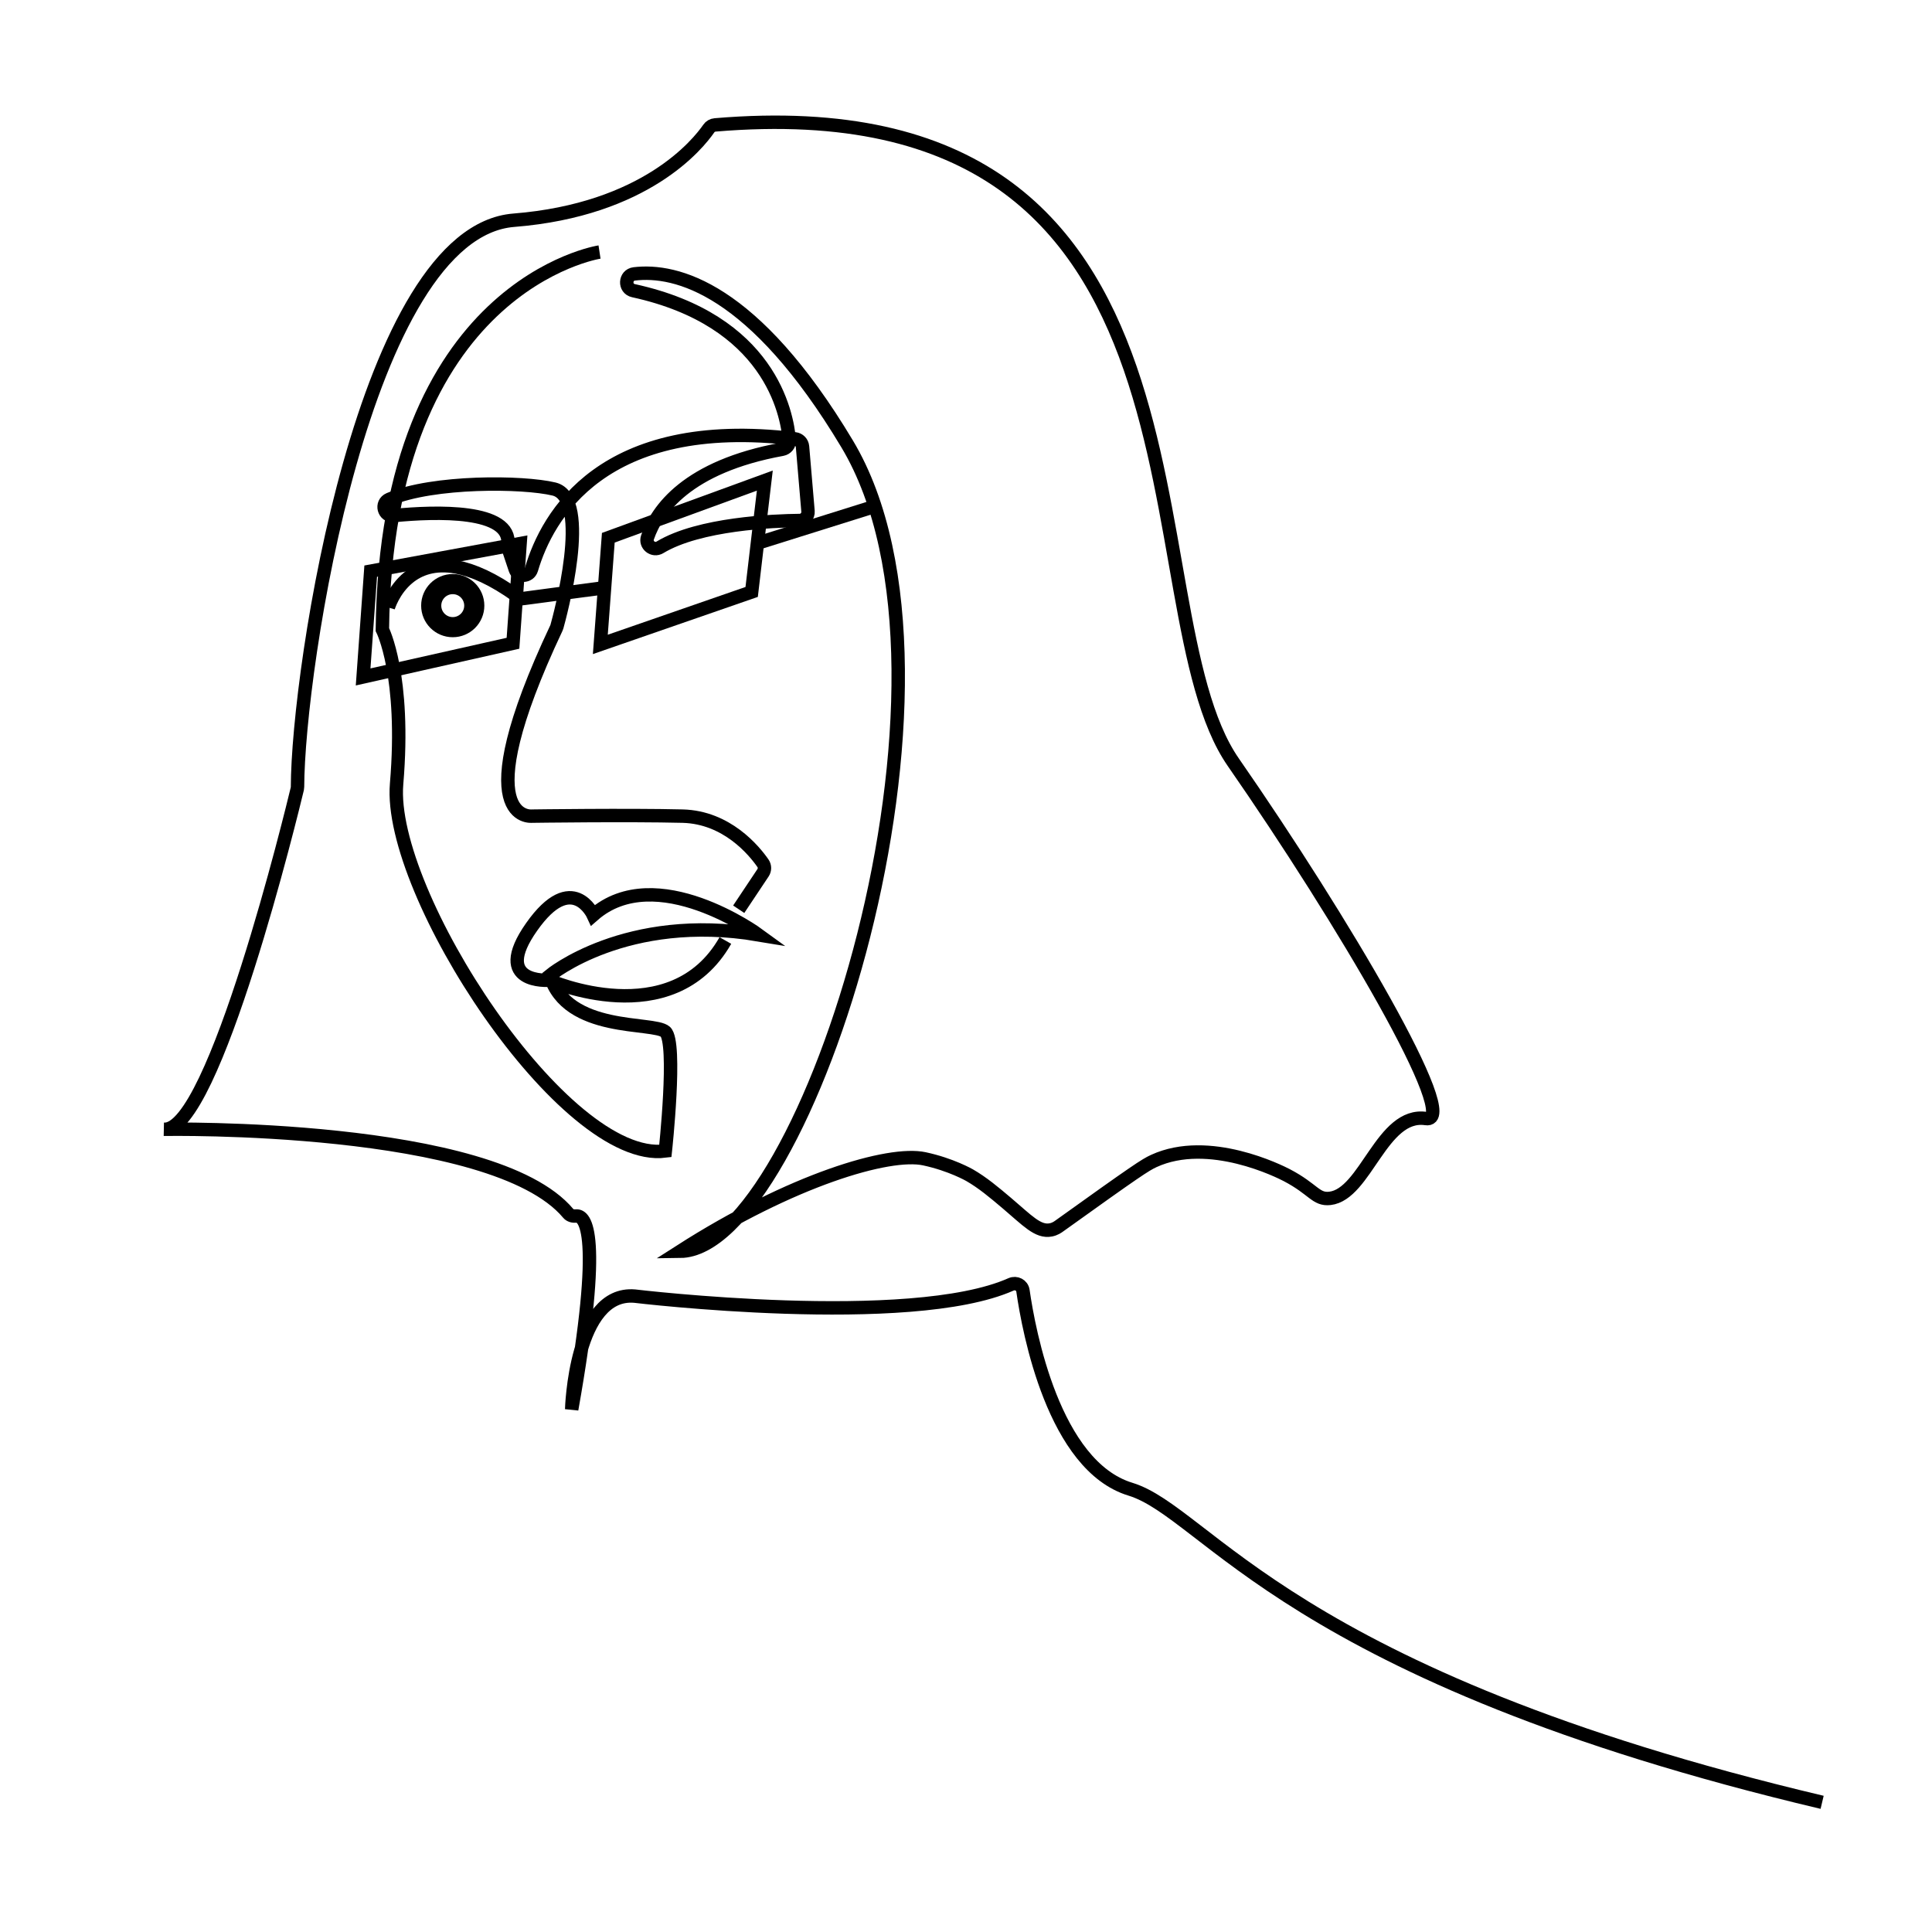 <?xml version="1.0" encoding="utf-8"?>
<!-- Generator: Adobe Illustrator 23.0.3, SVG Export Plug-In . SVG Version: 6.00 Build 0)  -->
<svg version="1.1" id="Layer_1" xmlns="http://www.w3.org/2000/svg" xmlns:xlink="http://www.w3.org/1999/xlink" x="0px" y="0px"
	 viewBox="0 0 288 288" style="enable-background:new 0 0 288 288;" xml:space="preserve">
<style type="text/css">
	.st0{fill:none;}
	.st1{fill:none;stroke:#000000;stroke-width:2;stroke-miterlimit:10;}
	.st2{fill:none;stroke:#000000;stroke-width:3;stroke-miterlimit:10;}
</style>
<path class="st0" d="M101.75,121.94c0,0,22.19,5.16,4.59,15.65"/>
<path class="st1" d="M89.37,37.57c0,0-31.83,4.87-32.37,56.28c0,0,3.49,6.79,2.12,23.01c-1.37,16.22,25.01,56.67,40.06,54.72
	c0,0,1.76-16.22,0-17.78c-1.76-1.56-14.66,0.2-17.2-8.4c0,0,11.33-9.38,31.07-6.06c0,0-15.24-11.14-24.62-2.93
	c0,0-3.13-6.84-9.18,1.76c-6.06,8.6,2.59,7.95,2.59,7.95s18.32,8.1,26.29-5.92"/>
<path class="st1" d="M110.12,135.54l3.62-5.43c0.29-0.43,0.29-1-0.01-1.43c-1.32-1.9-5.38-6.85-11.97-7.02
	c-8.16-0.2-22.44,0-22.44,0s-10.18,1.22,3.63-28.06c0.03-0.06,0.05-0.12,0.07-0.19c0.4-1.44,5.24-19.14-0.43-20.51
	c-4.65-1.12-17.97-1.24-24.56,1.53c-1.34,0.56-0.82,2.58,0.63,2.43c6.36-0.62,17.63-0.99,17.05,4.32c-0.02,0.19-0.01,0.38,0.05,0.56
	l1.05,3.14c0.39,1.17,2.07,1.16,2.42-0.03c2.33-7.89,10.55-22.9,39.28-19.43c0.6,0.07,1.07,0.56,1.12,1.16l0.82,9.63
	c0.06,0.74-0.51,1.37-1.24,1.38c-3.86,0.04-14.98,0.47-20.83,4c-1.01,0.61-2.24-0.37-1.86-1.48c1.41-4.1,5.9-10.56,20.09-13.14
	c0.64-0.12,1.11-0.69,1.05-1.34c-0.33-4.08-2.96-17.87-23.23-22.3c-1.4-0.3-1.3-2.33,0.12-2.5c6.22-0.74,17.8,2.08,31.73,25.34
	c21.01,35.09-6.12,120.16-24.89,120.36c16.69-10.68,31.12-14.92,36.4-13.79c3.98,0.85,6.74,2.44,6.74,2.44
	c1.96,1.13,3.62,2.53,5.56,4.17c3.07,2.6,4.63,4.36,6.55,3.99c0.62-0.12,1.04-0.42,1.26-0.58c11.55-8.28,12.83-9.11,14.09-9.69
	c8.23-3.79,18.87,1.61,19.83,2.11c4,2.09,4.32,3.7,6.43,3.46c5.35-0.61,7.72-12.88,14.31-11.9c5.51,0.82-12.43-29.66-28.71-53.11
	c-16.24-23.39,0.97-101.62-77.25-95.01c-0.38,0.03-0.73,0.23-0.94,0.54c-1.59,2.31-9.42,12.11-29.07,13.67
	C54.32,34.6,44.4,99.74,44.35,117.3c0,0.1-0.01,0.18-0.03,0.28c-0.7,2.93-12.42,51.2-19.86,50.76c0,0,48.99-0.89,60.24,12.53
	c0.28,0.34,0.73,0.44,1.17,0.4c1.36-0.13,4.04,2.41-0.65,28.82c0,0,0.48-17.65,9.39-16.88c0,0,41.08,4.93,56.1-1.75
	c0.77-0.34,1.66,0.11,1.78,0.95c0.87,6.07,4.6,26.1,16.01,29.58c11.55,3.53,23.44,27.81,103.12,46.68"/>
<path class="st1" d="M57.88,90.56c0,0,0.75-2.6,2.99-4.44c1.58-1.3,3.9-2.22,7.22-1.59c2.43,0.46,5.4,1.75,9,4.34"/>
<circle class="st2" cx="67.49" cy="90.28" r="3.21"/>
<polygon class="st1" points="55.26,85.14 54.13,100.91 76.47,95.89 77.53,81.03 "/>
<polygon class="st1" points="90.68,80.16 89.49,96.06 112.05,88.24 113,80.16 114.01,71.64 "/>
<line class="st1" x1="129.61" y1="75.73" x2="112.91" y2="80.97"/>
<line class="st1" x1="89.8" y1="87.65" x2="77.3" y2="89.31"/>
</svg>
